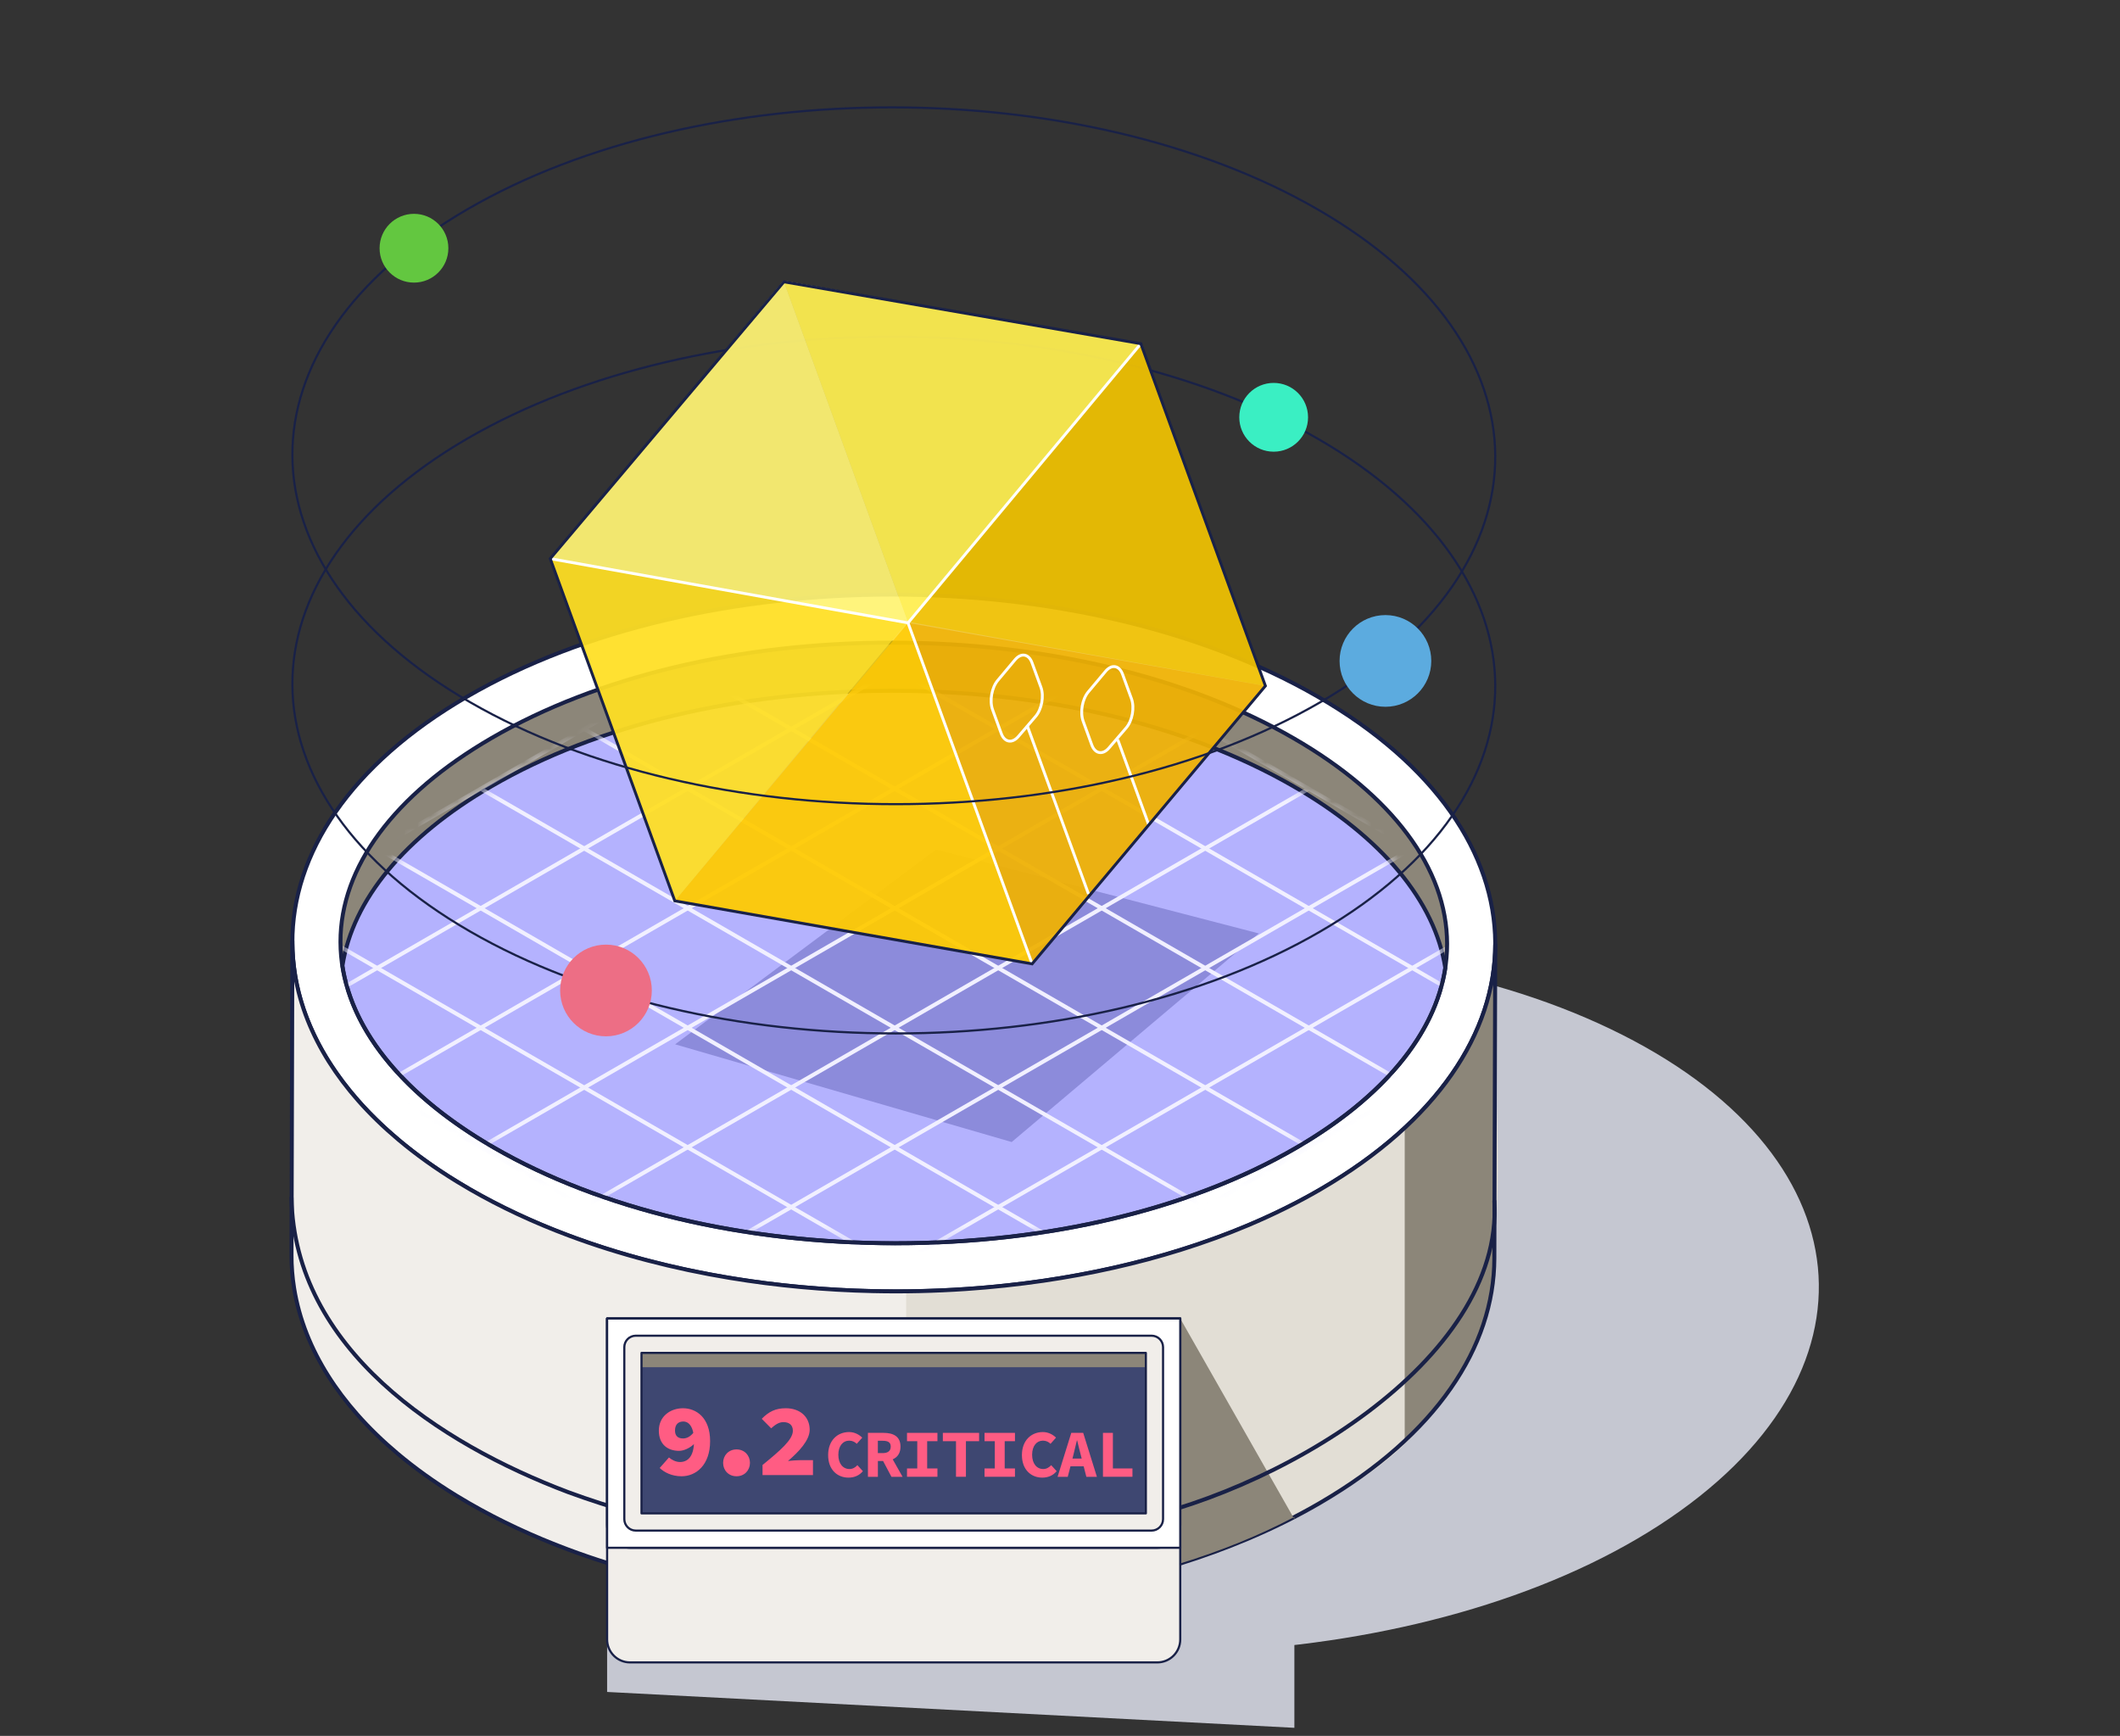 <svg width="160" height="131" viewBox="0 0 160 131" fill="none" xmlns="http://www.w3.org/2000/svg">
<rect x="0" y="0" width="160" height="131" fill="#333333" stroke="none"/>
<path d="M53.836 81.228C36.03 92.505 37.704 109.35 57.555 118.661C77.407 127.972 107.869 126.363 125.253 115.082C142.638 103.801 140.961 86.955 121.534 77.649C102.106 68.343 71.641 69.952 53.836 81.228Z" fill="#C5C7D1"/>
<path d="M99.45 52.57C117.234 62.837 117.327 79.483 99.657 89.752C81.99 100.02 53.249 100.02 35.467 89.752C17.683 79.483 17.588 62.837 35.258 52.57C52.927 42.301 81.666 42.301 99.45 52.57Z" fill="white" stroke="#192147" stroke-width="0.3" stroke-linecap="round" stroke-linejoin="round"/>
<path d="M67.606 93.822C56.109 93.822 45.34 91.259 37.282 86.607C29.821 82.299 25.705 76.788 25.696 71.09C25.688 65.44 29.732 59.98 37.079 55.708C45.079 51.058 55.815 48.498 67.307 48.498C78.8 48.498 89.573 51.06 97.631 55.712C105.093 60.021 109.206 65.531 109.215 71.228C109.223 76.877 105.179 82.34 97.83 86.611C89.83 91.261 79.094 93.82 67.602 93.82L67.606 93.822Z" fill="#8C8679"/>
<path d="M97.635 59.346C89.577 54.694 78.809 52.131 67.312 52.131C55.815 52.131 45.083 54.692 37.083 59.342C30.532 63.148 26.611 67.904 25.843 72.893C26.62 77.943 30.612 82.755 37.286 86.609C45.345 91.261 56.113 93.824 67.61 93.824C79.107 93.824 89.839 91.264 97.839 86.616C104.39 82.807 108.313 78.054 109.081 73.064C108.304 68.016 104.312 63.202 97.64 59.35L97.635 59.346Z" fill="#B4B2FE" stroke="#192147" stroke-width="0.3" stroke-miterlimit="10"/>
<path opacity="0.75" d="M76.353 86.184L95.003 70.442L70.651 64.115L50.952 78.81L76.353 86.184Z" fill="#7F7DCE"/>
<mask id="mask0_3133_21011" style="mask-type:luminance" maskUnits="userSpaceOnUse" x="25" y="52" width="85" height="42">
<path d="M37.158 59.471L37.158 59.471C45.13 54.837 55.835 52.281 67.312 52.281C78.78 52.281 89.514 54.836 97.543 59.466L97.548 59.47L97.565 59.48C104.207 63.315 108.154 68.088 108.929 73.064C108.162 77.982 104.285 82.695 97.763 86.486C89.791 91.118 79.087 93.674 67.61 93.674C56.133 93.674 45.392 91.116 37.361 86.48C30.717 82.642 26.77 77.871 25.995 72.893C26.762 67.975 30.637 63.26 37.158 59.471Z" fill="white" stroke="white" stroke-width="0.3"/>
</mask>
<g mask="url(#mask0_3133_21011)">
<path d="M12.839 73.051L67.524 104.622" stroke="#F1F0FF" stroke-width="0.3" stroke-miterlimit="10"/>
<path d="M20.651 68.542L75.335 100.113" stroke="#F1F0FF" stroke-width="0.3" stroke-miterlimit="10"/>
<path d="M28.465 64.03L83.147 95.602" stroke="#F1F0FF" stroke-width="0.3" stroke-miterlimit="10"/>
<path d="M36.276 59.52L90.959 91.092" stroke="#F1F0FF" stroke-width="0.3" stroke-miterlimit="10"/>
<path d="M44.088 55.009L98.773 86.581" stroke="#F1F0FF" stroke-width="0.3" stroke-miterlimit="10"/>
<path d="M51.9 50.5L106.585 82.072" stroke="#F1F0FF" stroke-width="0.3" stroke-miterlimit="10"/>
<path d="M59.712 45.989L114.397 77.562" stroke="#F1F0FF" stroke-width="0.3" stroke-miterlimit="10"/>
<path d="M67.524 41.479L122.209 73.051" stroke="#F1F0FF" stroke-width="0.3" stroke-miterlimit="10"/>
<path d="M12.839 73.051L67.524 41.479" stroke="#F1F0FF" stroke-width="0.3" stroke-miterlimit="10"/>
<path d="M20.651 77.562L75.335 45.989" stroke="#F1F0FF" stroke-width="0.3" stroke-miterlimit="10"/>
<path d="M28.465 82.072L83.147 50.5" stroke="#F1F0FF" stroke-width="0.3" stroke-miterlimit="10"/>
<path d="M36.277 86.583L90.961 55.009" stroke="#F1F0FF" stroke-width="0.3" stroke-miterlimit="10"/>
<path d="M44.088 91.092L98.773 59.52" stroke="#F1F0FF" stroke-width="0.3" stroke-miterlimit="10"/>
<path d="M51.9 95.602L106.585 64.03" stroke="#F1F0FF" stroke-width="0.3" stroke-miterlimit="10"/>
<path d="M59.712 100.113L114.397 68.542" stroke="#F1F0FF" stroke-width="0.3" stroke-miterlimit="10"/>
<path d="M67.524 104.622L122.209 73.051" stroke="#F1F0FF" stroke-width="0.3" stroke-miterlimit="10"/>
</g>
<path d="M67.606 93.822C56.109 93.822 45.34 91.259 37.282 86.607C29.821 82.299 25.705 76.788 25.696 71.09C25.688 65.44 29.732 59.98 37.079 55.708C45.079 51.058 55.815 48.498 67.307 48.498C78.8 48.498 89.573 51.06 97.631 55.712C105.093 60.021 109.206 65.531 109.215 71.228C109.223 76.877 105.179 82.34 97.83 86.611C89.83 91.261 79.094 93.82 67.602 93.82L67.606 93.822Z" stroke="#192147" stroke-width="0.3" stroke-linecap="round" stroke-linejoin="round"/>
<path d="M99.718 89.719C99.699 89.73 99.679 89.741 99.66 89.754C97.932 90.757 96.098 91.663 94.179 92.472C92.549 93.16 90.855 93.774 89.112 94.319C87.462 94.836 85.768 95.288 84.043 95.675C82.304 96.067 80.532 96.394 78.74 96.655C76.808 96.936 74.851 97.144 72.881 97.278C70.567 97.434 68.233 97.488 65.906 97.436C62.257 97.358 58.62 97.025 55.079 96.439C50.849 95.738 46.759 94.676 42.953 93.253C40.303 92.263 37.792 91.095 35.47 89.754C35.13 89.559 34.799 89.36 34.473 89.161C32.846 88.164 31.382 87.111 30.076 86.012C28.947 85.063 27.937 84.081 27.046 83.073C26.196 82.111 25.456 81.124 24.822 80.121C24.178 79.098 23.648 78.058 23.229 77.007C22.772 75.86 22.45 74.699 22.264 73.531C22.13 72.701 22.065 71.868 22.067 71.035L22 94.717C21.998 95.55 22.063 96.383 22.197 97.213C22.385 98.381 22.707 99.542 23.161 100.689C23.579 101.742 24.111 102.782 24.753 103.803C25.385 104.807 26.127 105.793 26.977 106.755C27.868 107.763 28.878 108.745 30.006 109.694C31.313 110.793 32.779 111.846 34.403 112.843C34.73 113.042 35.061 113.241 35.4 113.436C37.723 114.777 40.234 115.945 42.883 116.935C46.69 118.358 50.78 119.42 55.01 120.121C58.55 120.707 62.186 121.04 65.837 121.118C68.164 121.168 70.497 121.116 72.811 120.96C74.782 120.828 76.739 120.62 78.67 120.337C80.465 120.075 82.237 119.749 83.973 119.357C85.699 118.968 87.393 118.516 89.043 118.001C90.786 117.456 92.479 116.84 94.11 116.154C96.028 115.348 97.862 114.441 99.59 113.436C99.61 113.425 99.629 113.414 99.649 113.401C108.388 108.304 112.762 101.645 112.781 94.972L112.848 71.29C112.829 77.96 108.456 84.622 99.716 89.719H99.718Z" fill="#F1EEEA"/>
<path d="M112.783 72.659C112.21 78.867 107.859 84.97 99.718 89.719C90.263 94.951 79.337 97.436 68.389 97.505V121.126C79.256 121.053 90.172 118.743 99.593 113.434C117.28 104.441 112.232 87.582 112.783 72.659Z" fill="#E2DED5"/>
<path d="M112.783 72.66C112.824 72.203 112.848 71.747 112.85 71.291C112.822 71.745 112.8 72.201 112.783 72.66Z" fill="#E2DED5"/>
<path d="M106.016 85.117V108.736C110.514 104.536 112.768 99.757 112.783 94.973L112.85 71.291C112.837 76.098 110.56 80.902 106.016 85.117Z" fill="#8C8679"/>
<path d="M99.718 89.719C99.699 89.73 99.679 89.741 99.66 89.754C97.932 90.757 96.098 91.663 94.179 92.472C92.549 93.16 90.855 93.774 89.112 94.319C87.462 94.836 85.768 95.288 84.043 95.675C82.304 96.067 80.532 96.394 78.74 96.655C76.808 96.936 74.851 97.144 72.881 97.278C70.567 97.434 68.233 97.488 65.906 97.436C62.257 97.358 58.62 97.025 55.079 96.439C50.849 95.738 46.759 94.676 42.953 93.253C40.303 92.263 37.792 91.095 35.47 89.754C35.13 89.559 34.799 89.36 34.473 89.161C32.846 88.164 31.382 87.111 30.076 86.012C28.947 85.063 27.937 84.081 27.046 83.073C26.196 82.111 25.456 81.124 24.822 80.121C24.178 79.098 23.648 78.058 23.229 77.007C22.772 75.86 22.45 74.699 22.264 73.531C22.13 72.701 22.065 71.868 22.067 71.035L22 94.717C21.998 95.55 22.063 96.383 22.197 97.213C22.385 98.381 22.707 99.542 23.161 100.689C23.579 101.742 24.111 102.782 24.753 103.803C25.385 104.807 26.127 105.793 26.977 106.755C27.868 107.763 28.878 108.745 30.006 109.694C31.313 110.793 32.779 111.846 34.403 112.843C34.73 113.042 35.061 113.241 35.4 113.436C37.723 114.777 40.234 115.945 42.883 116.935C46.69 118.358 50.78 119.42 55.01 120.121C58.55 120.707 62.186 121.04 65.837 121.118C68.164 121.168 70.497 121.116 72.811 120.96C74.782 120.828 76.739 120.62 78.67 120.337C80.465 120.075 82.237 119.749 83.973 119.357C85.699 118.968 87.393 118.516 89.043 118.001C90.786 117.456 92.479 116.84 94.11 116.154C96.028 115.348 97.862 114.441 99.59 113.436C99.61 113.425 99.629 113.414 99.649 113.401C108.388 108.304 112.762 101.645 112.781 94.972L112.848 71.29C112.829 77.96 108.456 84.622 99.716 89.719H99.718Z" stroke="#192147" stroke-width="0.3" stroke-linecap="round" stroke-linejoin="round"/>
<path d="M89.043 117.999L89.073 99.501L97.687 114.641V114.476C94.997 115.895 92.103 117.052 89.041 117.997L89.043 117.999Z" fill="#8C8679"/>
<path d="M22 90.388C22.21 101.768 33.153 108.931 42.883 112.607C55.78 117.344 70.523 117.984 83.973 115.03C96.119 112.954 113.475 102.713 112.783 90.645" stroke="#192147" stroke-width="0.3" stroke-linecap="round" stroke-linejoin="round"/>
<path d="M99.45 33.105C117.234 43.372 117.327 60.018 99.657 70.287C81.99 80.556 53.249 80.556 35.467 70.287C17.683 60.018 17.588 43.372 35.258 33.105C52.927 22.837 81.666 22.837 99.45 33.105Z" stroke="#192147" stroke-width="0.162" stroke-linecap="round" stroke-linejoin="round"/>
<path d="M45.734 78.207C47.645 78.207 49.194 76.658 49.194 74.746C49.194 72.835 47.645 71.286 45.734 71.286C43.823 71.286 42.274 72.835 42.274 74.746C42.274 76.658 43.823 78.207 45.734 78.207Z" fill="#ED6E85"/>
<path d="M96.126 34.087C97.559 34.087 98.721 32.925 98.721 31.492C98.721 30.058 97.559 28.896 96.126 28.896C94.692 28.896 93.531 30.058 93.531 31.492C93.531 32.925 94.692 34.087 96.126 34.087Z" fill="#3AEFC3"/>
<path opacity="0.75" d="M77.898 72.739L95.503 51.761L68.531 47.005L50.927 67.984L77.898 72.739Z" fill="#FF9901"/>
<path opacity="0.75" d="M95.503 51.761L86.101 25.936L59.132 21.18L68.499 46.914L95.503 51.761Z" fill="#FFE600"/>
<path opacity="0.75" d="M50.927 67.984L68.499 46.914L59.132 21.18L41.527 42.158L50.927 67.984Z" fill="#FDFFAE"/>
<path opacity="0.75" d="M68.499 46.914L86.101 25.936L59.132 21.18L41.527 42.158L68.499 46.914Z" fill="#FFF064"/>
<path opacity="0.75" d="M41.527 42.158L50.927 67.984L77.898 72.74L68.499 46.914L41.527 42.158Z" fill="#FFD600"/>
<path opacity="0.75" d="M77.898 72.739L68.499 46.914L86.101 25.936L95.503 51.761L77.898 72.739Z" fill="#EAB703"/>
<path d="M77.898 72.739L68.531 47.005L86.101 25.936" stroke="white" stroke-width="0.216" stroke-miterlimit="10"/>
<path d="M41.527 42.158L68.531 47.005" stroke="white" stroke-width="0.216" stroke-miterlimit="10"/>
<path d="M82.152 67.469L77.519 54.742" stroke="white" stroke-width="0.216" stroke-miterlimit="10"/>
<path d="M84.358 55.816L86.7 62.25" stroke="white" stroke-width="0.216" stroke-miterlimit="10"/>
<path d="M83.688 56.452C83.223 56.993 82.641 56.887 82.399 56.216L81.748 54.426C81.503 53.755 81.678 52.758 82.137 52.213L83.443 50.656C83.902 50.109 84.477 50.211 84.721 50.881L85.394 52.73C85.638 53.401 85.457 54.393 84.992 54.934L83.688 56.452Z" stroke="white" stroke-width="0.216" stroke-miterlimit="10"/>
<path d="M76.853 55.585C76.388 56.126 75.807 56.02 75.564 55.349L74.913 53.559C74.669 52.888 74.844 51.891 75.303 51.346L76.609 49.789C77.067 49.242 77.643 49.343 77.887 50.014L78.56 51.863C78.804 52.533 78.623 53.526 78.157 54.067L76.853 55.585Z" stroke="white" stroke-width="0.216" stroke-miterlimit="10"/>
<path d="M41.527 42.158L50.927 67.984L77.898 72.739L95.503 51.761L86.101 25.936L59.164 21.268L41.527 42.158Z" stroke="#192147" stroke-width="0.216" stroke-miterlimit="10"/>
<path d="M99.45 15.804C117.234 26.07 117.327 42.717 99.657 52.985C81.99 63.254 53.249 63.254 35.467 52.985C17.683 42.717 17.588 26.07 35.258 15.804C52.927 5.535 81.666 5.535 99.45 15.804Z" stroke="#192147" stroke-width="0.162" stroke-linecap="round" stroke-linejoin="round"/>
<path d="M104.56 53.338C106.471 53.338 108.021 51.789 108.021 49.878C108.021 47.967 106.471 46.417 104.56 46.417C102.649 46.417 101.1 47.967 101.1 49.878C101.1 51.789 102.649 53.338 104.56 53.338Z" fill="#5CABDF"/>
<path d="M31.244 21.327C32.677 21.327 33.839 20.165 33.839 18.732C33.839 17.299 32.677 16.137 31.244 16.137C29.81 16.137 28.648 17.299 28.648 18.732C28.648 20.165 29.81 21.327 31.244 21.327Z" fill="#63C740"/>
<path d="M45.82 123.724V127.684L97.689 130.39V123.646L45.82 123.724Z" fill="#C5C7D1"/>
<path d="M45.82 99.501H89.075V123.724C89.075 124.68 88.301 125.454 87.345 125.454H47.55C46.595 125.454 45.82 124.68 45.82 123.724V99.501Z" fill="#F1EEEA" stroke="#192147" stroke-width="0.162" stroke-linecap="round" stroke-linejoin="round"/>
<path d="M45.82 99.501H89.075V115.073C89.075 116.029 88.301 116.803 87.345 116.803H47.55C46.595 116.803 45.82 116.029 45.82 115.073V99.501Z" fill="white" stroke="#192147" stroke-width="0.162" stroke-linecap="round" stroke-linejoin="round"/>
<path d="M89.075 99.501H45.82V116.803H89.075V99.501Z" fill="white" stroke="#192147" stroke-width="0.162" stroke-linecap="round" stroke-linejoin="round"/>
<path d="M87.778 114.641V101.664C87.778 101.187 87.39 100.799 86.912 100.799H47.983C47.505 100.799 47.118 101.187 47.118 101.664V114.641C47.118 115.119 47.505 115.506 47.983 115.506H86.912C87.39 115.506 87.778 115.119 87.778 114.641Z" fill="#F1EEEA" stroke="#192147" stroke-width="0.162" stroke-linecap="round" stroke-linejoin="round"/>
<path d="M86.48 114.208V102.097H48.416V114.208H86.48Z" fill="#8C8679"/>
<path d="M86.48 114.208V103.178H48.416V114.208H86.48Z" fill="#3E4771"/>
<path d="M86.48 114.208V102.097H48.416V114.208H86.48Z" stroke="#192147" stroke-width="0.162" stroke-linecap="round" stroke-linejoin="round"/>
<path d="M62.501 109.807C62.501 108.709 63.196 108.07 64.085 108.07C64.506 108.07 64.85 108.272 65.075 108.492L64.661 108.957C64.504 108.809 64.325 108.719 64.085 108.719C63.615 108.719 63.271 109.12 63.271 109.784C63.271 110.448 63.615 110.861 64.113 110.861C64.354 110.861 64.55 110.743 64.71 110.569L65.124 111.024C64.853 111.345 64.483 111.51 64.036 111.51C63.211 111.51 62.501 110.929 62.501 109.81V109.807Z" fill="#FF5C83"/>
<path d="M65.504 108.132H66.682C67.385 108.132 67.962 108.375 67.962 109.166C67.962 109.957 67.383 110.256 66.682 110.256H66.256V111.448H65.504V108.132ZM66.62 109.659C67.016 109.659 67.225 109.489 67.225 109.166C67.225 108.843 67.013 108.729 66.62 108.729H66.253V109.659H66.62ZM67.062 109.577L68.119 111.448H67.279L66.543 110.057L67.062 109.577Z" fill="#FF5C83"/>
<path d="M68.453 110.817H69.228V108.76H68.453V108.132H70.75V108.76H69.975V110.817H70.75V111.445H68.453V110.817Z" fill="#FF5C83"/>
<path d="M72.151 108.76H71.158V108.132H73.895V108.76H72.9V111.445H72.151V108.76Z" fill="#FF5C83"/>
<path d="M74.304 110.817H75.079V108.76H74.304V108.132H76.601V108.76H75.826V110.817H76.601V111.445H74.304V110.817Z" fill="#FF5C83"/>
<path d="M77.126 109.807C77.126 108.709 77.821 108.07 78.71 108.07C79.131 108.07 79.475 108.272 79.7 108.491L79.286 108.957C79.129 108.809 78.95 108.719 78.71 108.719C78.24 108.719 77.896 109.119 77.896 109.784C77.896 110.448 78.24 110.861 78.738 110.861C78.979 110.861 79.175 110.742 79.335 110.569L79.749 111.024C79.478 111.345 79.108 111.51 78.661 111.51C77.836 111.51 77.126 110.928 77.126 109.809V109.807Z" fill="#FF5C83"/>
<path d="M80.852 108.132H81.751L82.785 111.448H81.989L81.56 109.771C81.475 109.44 81.374 109.052 81.296 108.701H81.276C81.196 109.05 81.103 109.44 81.017 109.771L80.586 111.448H79.818L80.852 108.132ZM80.503 110.073H82.09V110.657H80.503V110.073Z" fill="#FF5C83"/>
<path d="M83.242 108.132H83.992V110.817H85.468V111.445H83.242V108.129V108.132Z" fill="#FF5C83"/>
<path d="M49.786 110.784L50.489 109.988C50.675 110.158 51.003 110.332 51.316 110.332C51.885 110.332 52.378 109.941 52.378 108.755C52.378 107.569 51.918 107.274 51.582 107.274C51.246 107.274 50.944 107.437 50.944 107.962C50.944 108.398 51.21 108.554 51.551 108.554C51.817 108.554 52.096 108.429 52.363 108.086L52.425 108.928C52.081 109.287 51.59 109.489 51.254 109.489C50.411 109.489 49.724 109.021 49.724 107.959C49.724 106.897 50.574 106.274 51.549 106.274C52.523 106.274 53.593 106.962 53.593 108.755C53.593 110.549 52.541 111.407 51.44 111.407C50.698 111.407 50.13 111.109 49.786 110.781V110.784Z" fill="#FF5C83"/>
<path d="M54.575 110.394C54.575 109.841 54.981 109.381 55.588 109.381C56.195 109.381 56.601 109.841 56.601 110.394C56.601 110.947 56.195 111.407 55.588 111.407C54.981 111.407 54.575 110.955 54.575 110.394Z" fill="#FF5C83"/>
<path d="M57.555 110.551C58.873 109.473 59.839 108.649 59.839 107.977C59.839 107.533 59.558 107.321 59.121 107.321C58.754 107.321 58.465 107.556 58.201 107.788L57.49 107.07C58.028 106.525 58.527 106.274 59.307 106.274C60.367 106.274 61.108 106.912 61.108 107.897C61.108 108.693 60.281 109.566 59.47 110.254C59.744 110.223 60.116 110.192 60.359 110.192H61.356V111.316H57.55V110.551H57.555Z" fill="#FF5C83"/>
</svg>
